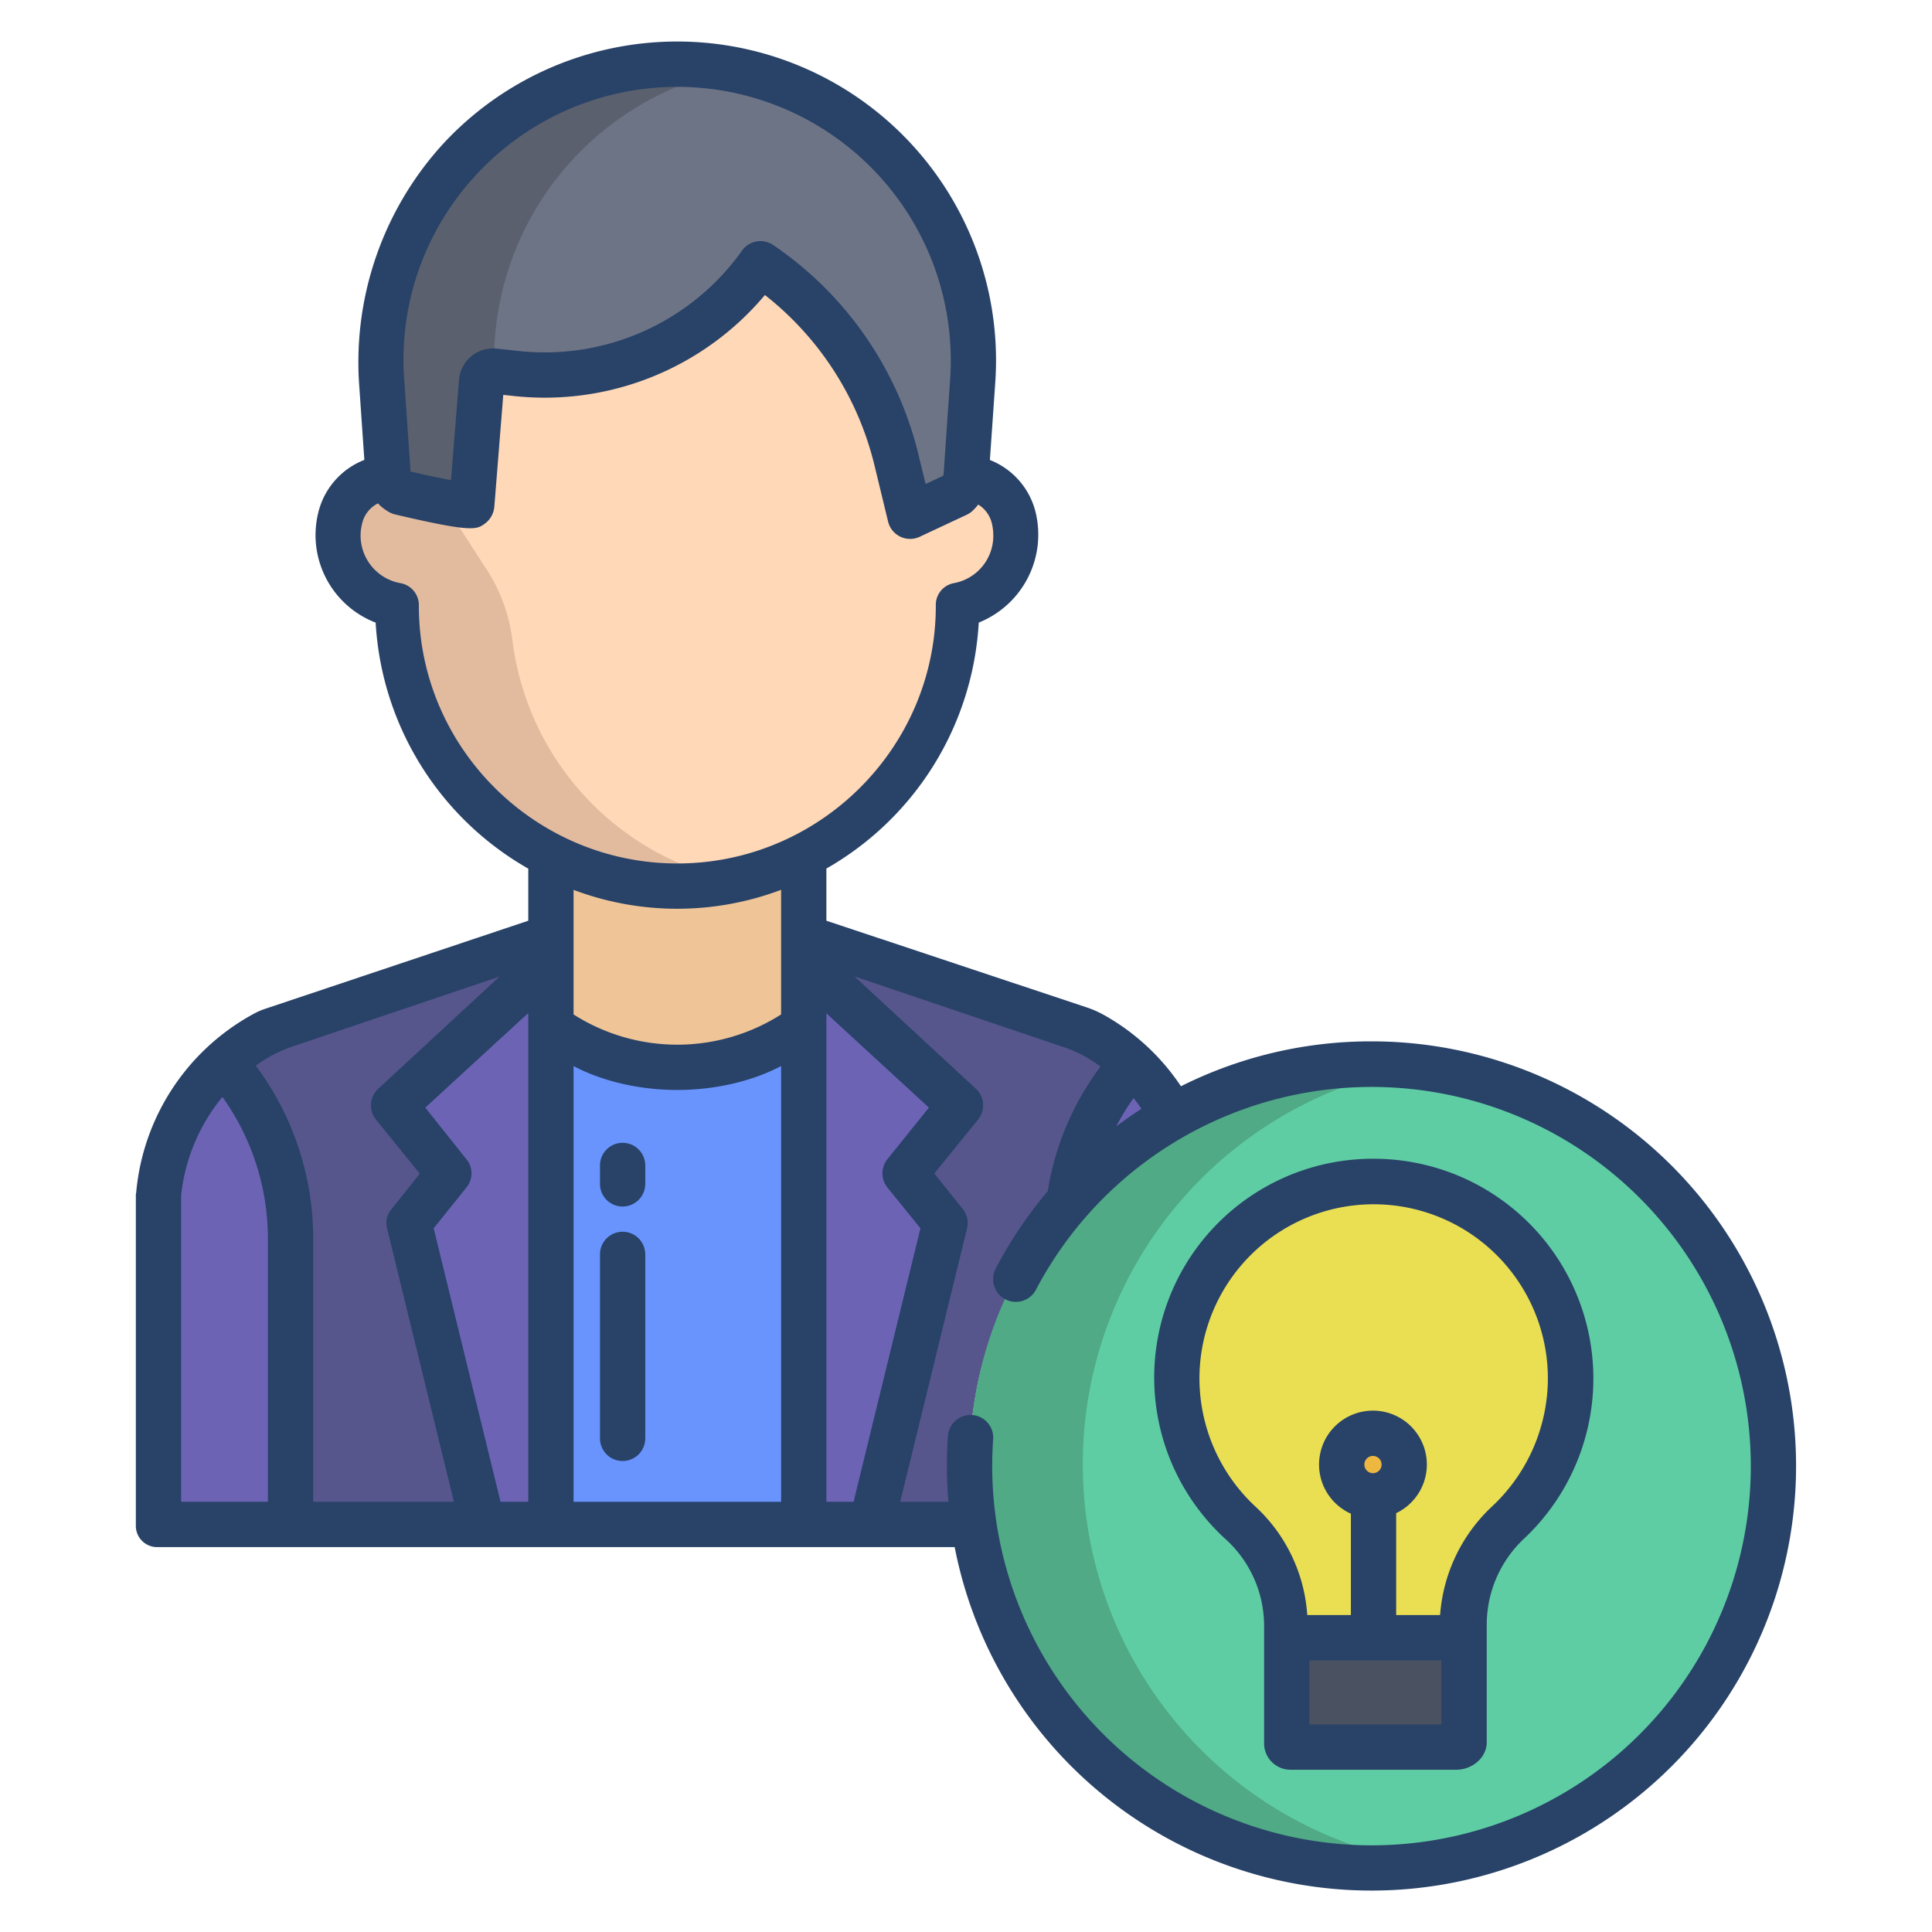 <svg id="Layer_1" height="512" viewBox="0 0 512 512" width="512" xmlns="http://www.w3.org/2000/svg" data-name="Layer 1"><path d="m146 272.06v131.94h67v-131.7a57.845 57.845 0 0 1 -67-.24z" fill="#6994fe"/><path d="m213 272.06v.244c.1-.07.2-.134.3-.2z" fill="#6994fe"/><path d="m213 272.06v-45.4a73.4 73.4 0 0 1 -67.077.12l.077.52v44.76a57.854 57.854 0 0 0 67.3.04z" fill="#efc597"/><path d="m179.45 17a78.541 78.541 0 0 1 78.33 83.96l-1.72 24.98a4.87 4.87 0 0 1 -.06.55 7.623 7.623 0 0 1 -2.34 4.49l-12.47 5.83-3.6-14.86a88.012 88.012 0 0 0 -36.05-52.05 70.121 70.121 0 0 1 -64.64 29.1l-5.91-.64a3.043 3.043 0 0 0 -3.36 2.79l-2.62 32.69c-.08 1.09-18.87-3.33-18.87-3.33a6.106 6.106 0 0 1 -3.16-4.04 6.719 6.719 0 0 1 -.16-1l-1.69-24.51c-.13-1.85-.19-3.68-.19-5.5a78.544 78.544 0 0 1 78.51-78.46z" fill="#6d7486"/><path d="m213.33 226.66a74.238 74.238 0 0 1 -108.09-66.09v-.11a18.933 18.933 0 0 1 -15.08-23.13 14.229 14.229 0 0 1 12.73-10.84l.09-.02a6.106 6.106 0 0 0 3.16 4.04s18.79 4.42 18.87 3.33l2.62-32.69a3.043 3.043 0 0 1 3.36-2.79l5.91.64a70.121 70.121 0 0 0 64.64-29.1 88.012 88.012 0 0 1 36.05 52.05l3.6 14.86 12.47-5.83a7.623 7.623 0 0 0 2.34-4.49h.02a14.21 14.21 0 0 1 12.67 10.84 18.57 18.57 0 0 1 .55 4.51 18.9 18.9 0 0 1 -15.58 18.61v.12a74.332 74.332 0 0 1 -40.33 66.09z" fill="#ffd8b7"/><path d="m363.83 281.13a106.935 106.935 0 1 1 -106.88 106.94 106.91 106.91 0 0 1 106.88-106.94z" fill="#5fcda4"/><path d="m341 433v28.57a1.342 1.342 0 0 0 1.46 1.43h43.88a1.509 1.509 0 0 0 1.66-1.43v-28.57z" fill="#4a5160"/><path d="m364.89 312.48a52.284 52.284 0 0 0 -35.89 90.81 36.625 36.625 0 0 1 8.855 12.35 37.455 37.455 0 0 1 3.145 14.85v2.51h47v-2.55a37.486 37.486 0 0 1 12.1-27.42 52.284 52.284 0 0 0 -35.21-90.55z" fill="#eadf53"/><path d="m362 395.78a8.325 8.325 0 1 1 2.22.3 8.149 8.149 0 0 1 -2.22-.3z" fill="#edb740"/><path d="m307.267 290.161a53.906 53.906 0 0 0 -3.937-4.947c-.556-.621-1.122-1.232-1.707-1.828q-.774-.788-1.583-1.546a54.78 54.78 0 0 0 -12.835-8.82l-74.205-25.02v156h45.13a101.808 101.808 0 0 1 -1.19-15.765 105.9 105.9 0 0 1 26.43-70.168l.016-.013c-.005.036-.011.071-.016.106.107-.123.222-.239.33-.361a106.85 106.85 0 0 1 27.03-22.009 54.15 54.15 0 0 0 -3.463-5.629z" fill="#56568c"/><path d="m300.04 281.84a53.933 53.933 0 0 1 10.69 13.95 106.873 106.873 0 0 0 -27.36 22.37 68.131 68.131 0 0 1 16.67-36.32z" fill="#6c63b5"/><path d="m71.765 273.02a53.979 53.979 0 0 0 -12.4 8.49h-.165a53.545 53.545 0 0 0 -17.18 35.06v87.8l103.98-.37v-156z" fill="#56568c"/><path d="m301.623 283.386c.585.6 1.151 1.207 1.707 1.828-.556-.621-1.122-1.232-1.707-1.828z" fill="#56568c"/><path d="m76.68 327.98v76.39h-34.66v-87.8a53.545 53.545 0 0 1 17.18-35.06 70.5 70.5 0 0 1 17.48 46.47z" fill="#6c63b5"/><path d="m254.54 292.94-41.21-38.13v148.6.96h17.74v-.62l19.38-79.49-10.55-13.26z" fill="#6c63b5"/><path d="m104.32 292.94 14.63 18.06-10.55 13.26 19.38 79.49v.62h17.83v-.96-148.67z" fill="#6c63b5"/><path d="m179.45 17a78.544 78.544 0 0 0 -78.51 78.46c0 1.82.06 3.65.19 5.5l1.69 24.51a6.719 6.719 0 0 0 .16 1 6.106 6.106 0 0 0 3.16 4.04s18.79 4.42 18.87 3.33l4.395-28.448c.751-4.857 1.382-9.736 1.675-14.641a78.6 78.6 0 0 1 63.407-72.31 78.988 78.988 0 0 0 -15.037-1.441z" fill="#5a606d"/><path d="m175.81 226.78a74.4 74.4 0 0 1 -40.031-57.213 44.546 44.546 0 0 0 -6.94-18.862l-8.679-13.375a14.522 14.522 0 0 1 1.422-3.619c-5.439-.849-15.442-3.2-15.442-3.2a6.106 6.106 0 0 1 -3.16-4.04l-.09.02a14.229 14.229 0 0 0 -12.73 10.84 18.933 18.933 0 0 0 15.08 23.13v.11a74.239 74.239 0 0 0 89.2 72.736 73.582 73.582 0 0 1 -18.63-6.527z" fill="#e2bb9f"/><path d="m286.95 388.07a106.938 106.938 0 0 1 91.88-105.887 106.935 106.935 0 1 0 0 211.764 106.936 106.936 0 0 1 -91.88-105.877z" fill="#4faa85"/><g fill="#284268"><path d="m165 326.425a6 6 0 0 0 -6 6v48.756a6 6 0 1 0 12 0v-48.756a6 6 0 0 0 -6-6z"/><path d="m165 302.857a6 6 0 0 0 -6 6v4.884a6 6 0 0 0 12 0v-4.884a6 6 0 0 0 -6-6z"/><path d="m364.606 307.084a57.971 57.971 0 0 0 -39.683 100.927 31.024 31.024 0 0 1 10.077 22.695v30.972a7.011 7.011 0 0 0 7.169 7.322h43.731c4.2 0 8.1-3.126 8.1-7.322v-31.011a31.294 31.294 0 0 1 9.922-22.94 58.23 58.23 0 0 0 -39.316-100.643zm17.394 149.916h-35v-17h35zm-20.435-68.883a2.288 2.288 0 1 1 2.288 2.293 2.293 2.293 0 0 1 -2.288-2.293zm33.935 11.022a43.755 43.755 0 0 0 -13.862 28.861h-11.638v-27a14.281 14.281 0 1 0 -12 .143v26.857h-11.565a42.985 42.985 0 0 0 -13.624-28.639 46.427 46.427 0 0 1 -14.944-34.061 46.169 46.169 0 0 1 92.319-1.31 46.572 46.572 0 0 1 -14.686 35.149z"/><path d="m363.461 275.969a112.277 112.277 0 0 0 -50.5 11.9 59.213 59.213 0 0 0 -20.379-18.871 26.312 26.312 0 0 0 -4.556-2.016l-69.026-22.982v-13.823a80.227 80.227 0 0 0 40.375-65.186 25.117 25.117 0 0 0 15.106-29.09 20 20 0 0 0 -12.151-14l1.425-20.532a84.5 84.5 0 0 0 -146.728-62.809 85.779 85.779 0 0 0 -21.816 63.793l1.346 19.531a20.017 20.017 0 0 0 -12.223 14.016 24.851 24.851 0 0 0 15.218 29.1 80.3 80.3 0 0 0 40.448 65.2v13.8l-69.646 23.319a18.336 18.336 0 0 0 -2.82 1.192 59.969 59.969 0 0 0 -31.455 47.636c-.014.165-.079.255-.079.421v87.8a5.633 5.633 0 0 0 5.632 5.632h211.368a112.526 112.526 0 1 0 110.46-134.031zm-292.461 122.031h-23v-81.175a49.13 49.13 0 0 1 10.947-26.125 64.611 64.611 0 0 1 12.053 37.284zm12 0v-70.016a76.6 76.6 0 0 0 -15.229-45.584l.283-.2a36.413 36.413 0 0 1 9.661-4.943l54.668-18.457-32.141 29.734a6 6 0 0 0 -.587 8.182l11.6 14.319-7.551 9.482a5.619 5.619 0 0 0 -1.135 4.975l17.731 72.508zm57 0h-7.353l-17.72-72.492 8.721-10.86a5.871 5.871 0 0 0 -.032-7.423l-10.907-13.7 27.291-25.067zm162.505-104.162q-3.43 2.214-6.689 4.665a62.878 62.878 0 0 1 4.588-7.5c.737.917 1.431 1.866 2.101 2.835zm-176.041-247.808a72.513 72.513 0 0 1 125.33 54.519l-1.721 24.973a1.626 1.626 0 0 1 -.151.581l-4.63 2.167-1.875-7.734a93.838 93.838 0 0 0 -38.508-55.6 6 6 0 0 0 -8.264 1.486 64.16 64.16 0 0 1 -59.105 26.608l-5.91-.635a9.042 9.042 0 0 0 -9.983 8.272l-2.125 26.587c-3.064-.587-7.051-1.44-10.723-2.287l-1.683-24.418a71.857 71.857 0 0 1 19.348-54.519zm-15.464 114.539v-.112a5.9 5.9 0 0 0 -4.845-5.911 12.816 12.816 0 0 1 -10.593-12.708 13.027 13.027 0 0 1 .4-3.085 7.951 7.951 0 0 1 4.2-5.349 12.052 12.052 0 0 0 3.223 2.441 6.023 6.023 0 0 0 1.372.5c20.458 4.809 21.556 4.009 23.74 2.418a6.212 6.212 0 0 0 2.5-4.447l2.371-29.67 2.89.311a76.2 76.2 0 0 0 66.452-26.774 81.852 81.852 0 0 1 29.045 45.18l3.6 14.865a6 6 0 0 0 8.375 4.021l12.469-5.837a6 6 0 0 0 1.551-1.049 13.636 13.636 0 0 0 1.483-1.646 7.933 7.933 0 0 1 3.63 5.036 12.99 12.99 0 0 1 .369 3.085 12.723 12.723 0 0 1 -10.452 12.7 5.853 5.853 0 0 0 -4.78 5.912v.119c0 37.639-30.886 68.26-68.495 68.26s-68.505-30.621-68.505-68.26zm96 237.431h-55v-115.477c8 4.213 17.949 6.33 27.483 6.33s19.517-2.119 27.517-6.338zm0-129.158a51.218 51.218 0 0 1 -55 0v-33.018a77.943 77.943 0 0 0 55-.015zm12 129.158v-129.459l27.173 24.986-11.016 13.7a6 6 0 0 0 .051 7.515l8.72 10.768-17.72 72.49zm144.461 91.033a100.565 100.565 0 0 1 -100.518-100.466c0-2.366.084-4.807.247-7.161a6 6 0 0 0 -11.971-.856c-.183 2.611-.276 5.353-.276 8 0 3.182.14 6.333.4 9.449h-12.784l17.724-72.508a5.807 5.807 0 0 0 -1.135-5.067l-7.551-9.436 11.6-14.3a5.986 5.986 0 0 0 -.587-8.17l-32.182-29.767 55.454 18.74a33.9 33.9 0 0 1 8.043 3.942q.876.588 1.724 1.212a74.481 74.481 0 0 0 -13.976 33.023 112.318 112.318 0 0 0 -13.808 20.547 6.008 6.008 0 0 0 5.335 8.785h.033a6 6 0 0 0 5.313-3.226 100.491 100.491 0 1 1 88.918 147.259z"/></g></svg>